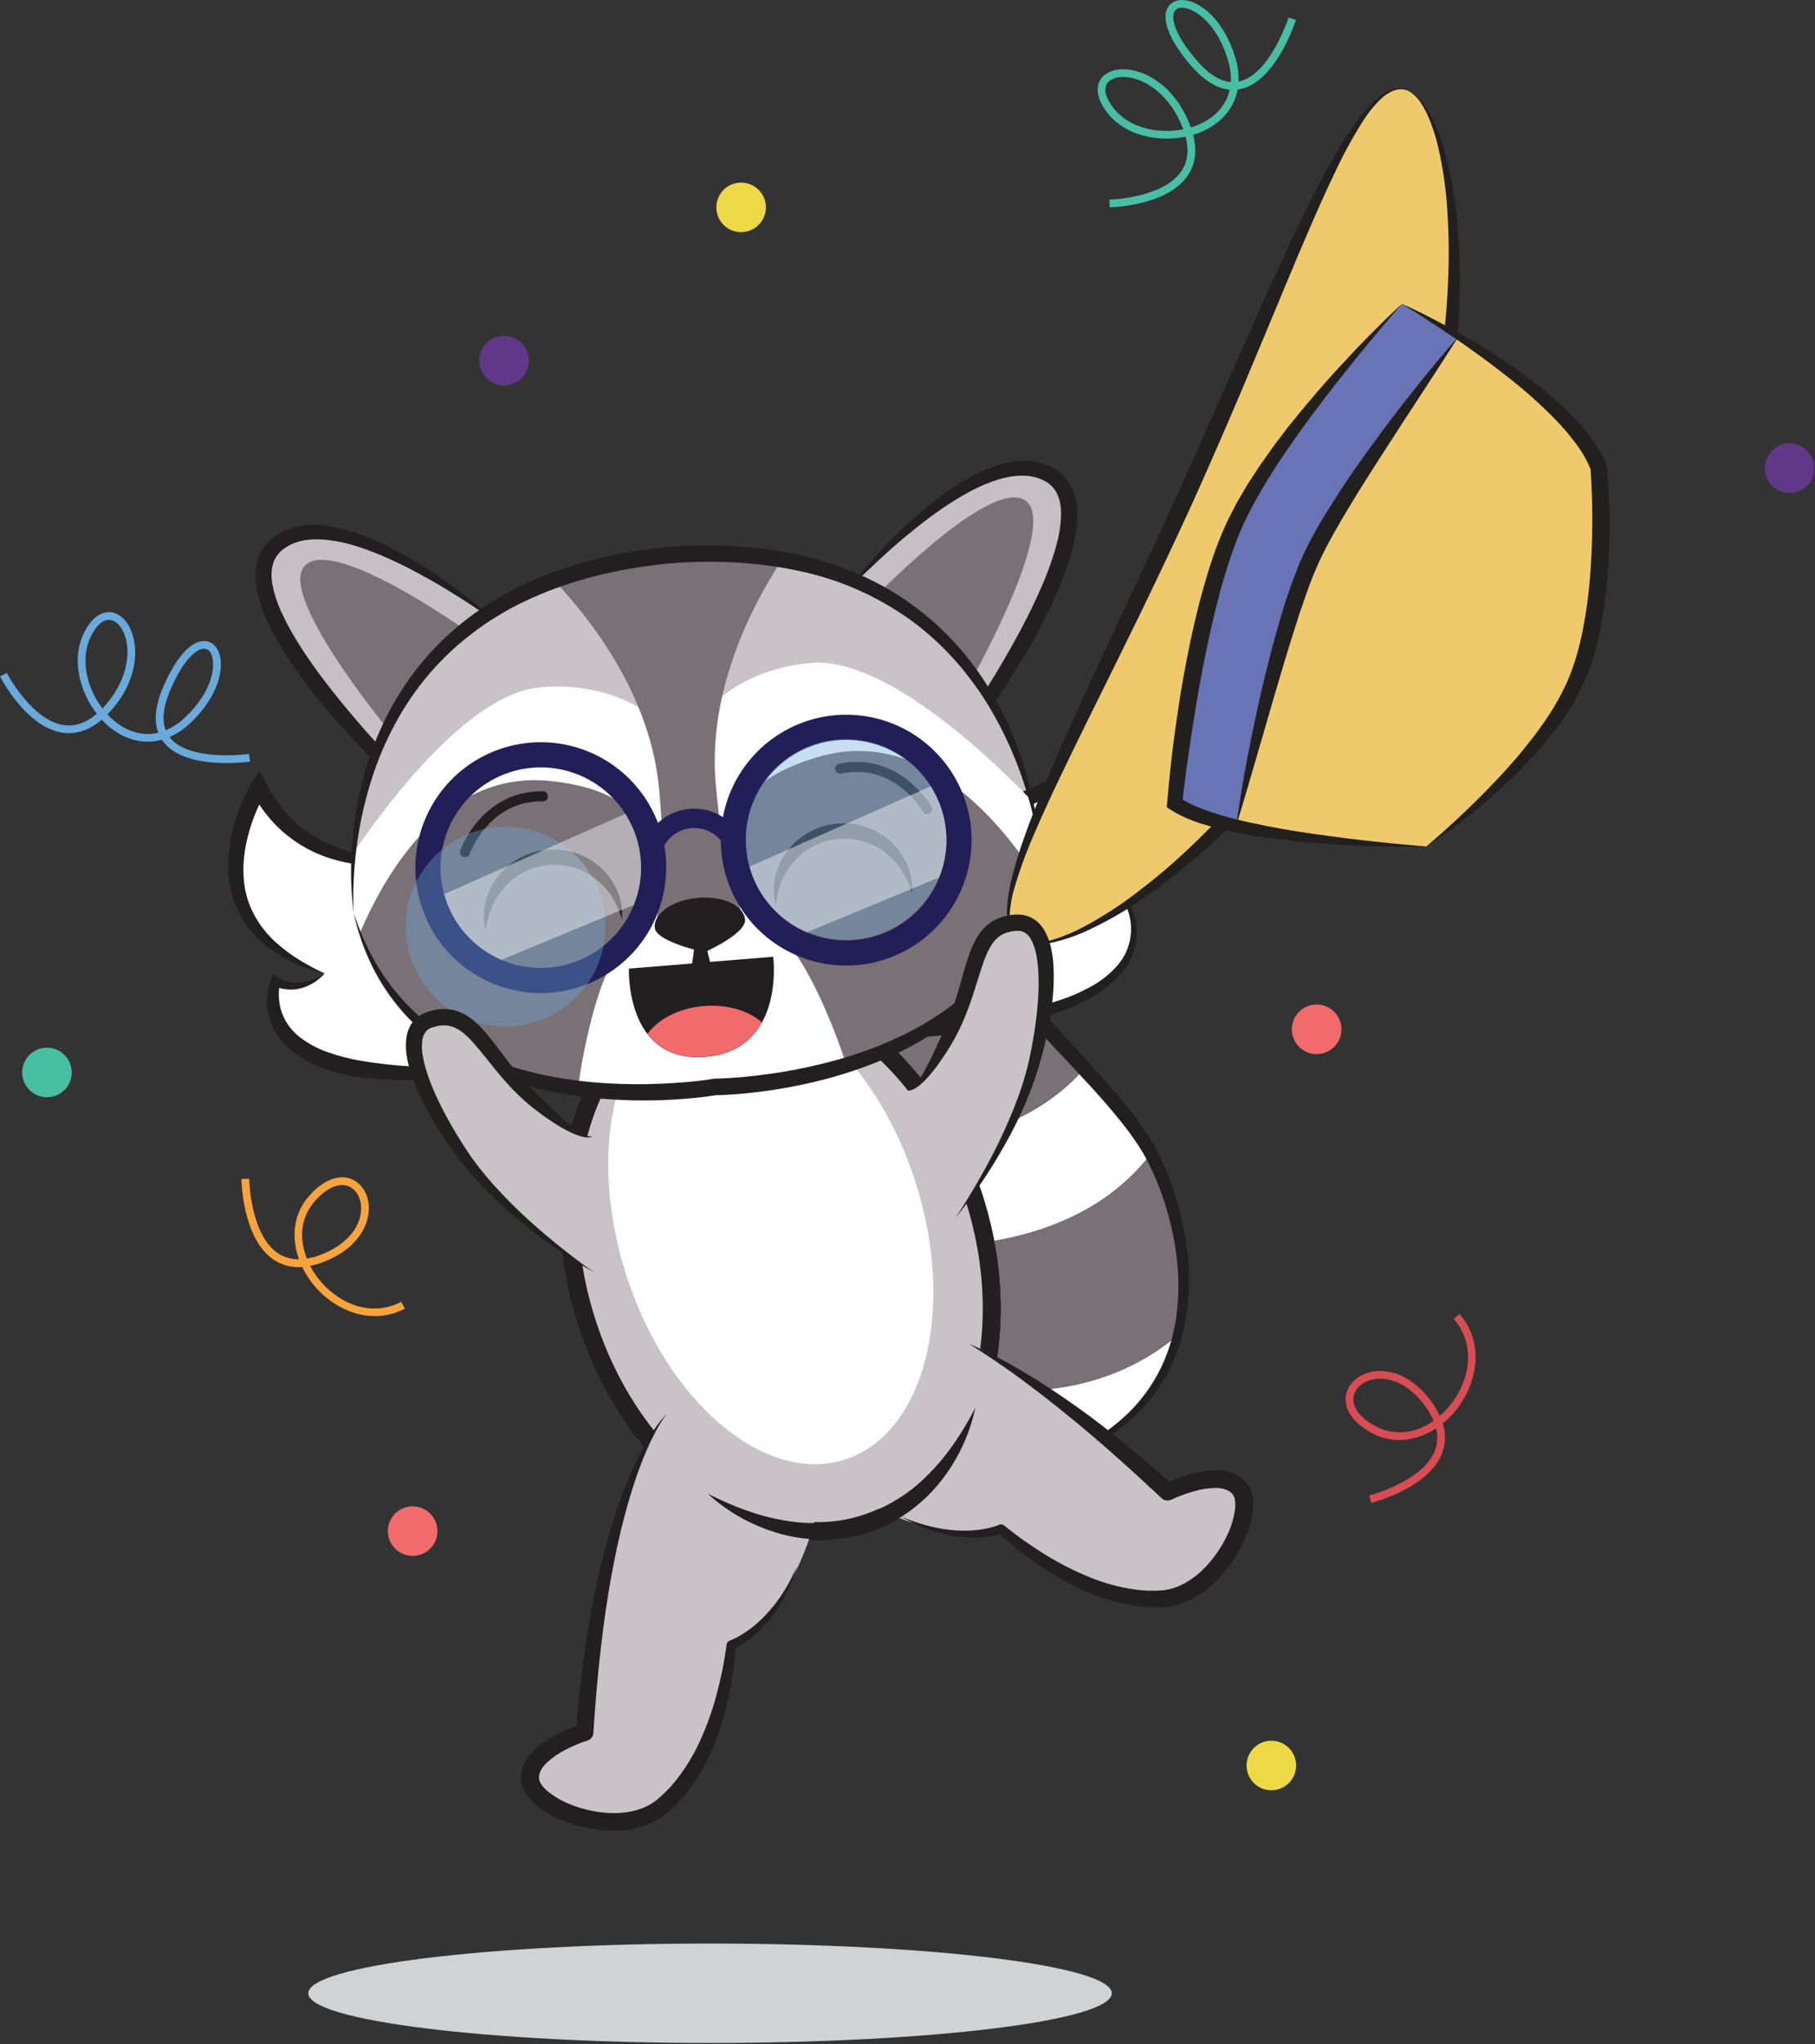 <svg width="1063" height="1197" viewBox="0 0 1063 1197" fill="none" xmlns="http://www.w3.org/2000/svg">
<rect x="0" y="0" width="1063" height="1197" fill="#333333" stroke="none"/>
<g clip-path="url(#clip0_4358_968)">
<path d="M785.63 602.74C785.63 605.61 784.779 608.415 783.185 610.801C781.59 613.187 779.324 615.047 776.673 616.146C774.022 617.244 771.104 617.531 768.289 616.971C765.474 616.411 762.889 615.029 760.86 613C758.831 610.971 757.449 608.385 756.889 605.571C756.329 602.756 756.616 599.839 757.714 597.188C758.813 594.536 760.672 592.27 763.059 590.675C765.445 589.081 768.25 588.23 771.12 588.23C773.026 588.229 774.913 588.603 776.674 589.332C778.435 590.061 780.035 591.129 781.383 592.477C782.73 593.825 783.8 595.425 784.528 597.186C785.257 598.947 785.631 600.834 785.63 602.74Z" fill="#F26B6C"/>
<path d="M448.57 121.43C448.57 124.3 447.719 127.105 446.125 129.491C444.53 131.877 442.264 133.737 439.613 134.835C436.961 135.934 434.044 136.221 431.229 135.661C428.414 135.101 425.829 133.72 423.8 131.69C421.771 129.661 420.388 127.075 419.829 124.261C419.269 121.446 419.556 118.529 420.654 115.877C421.753 113.226 423.612 110.96 425.999 109.365C428.385 107.771 431.19 106.92 434.06 106.92C437.908 106.92 441.599 108.449 444.32 111.17C447.041 113.891 448.57 117.582 448.57 121.43Z" fill="#EDD946"/>
<path d="M759.11 1033.84C759.112 1036.71 758.262 1039.52 756.669 1041.9C755.076 1044.29 752.811 1046.15 750.16 1047.25C747.508 1048.35 744.591 1048.64 741.775 1048.08C738.96 1047.52 736.373 1046.14 734.343 1044.11C732.313 1042.08 730.93 1039.5 730.369 1036.68C729.809 1033.87 730.095 1030.95 731.193 1028.3C732.291 1025.65 734.151 1023.38 736.537 1021.79C738.924 1020.19 741.73 1019.34 744.6 1019.34C746.505 1019.34 748.391 1019.71 750.152 1020.44C751.912 1021.17 753.512 1022.24 754.859 1023.58C756.207 1024.93 757.276 1026.53 758.005 1028.29C758.735 1030.05 759.11 1031.94 759.11 1033.84Z" fill="#EDD946"/>
<path d="M896.83 348.66C896.83 351.53 895.979 354.335 894.385 356.721C892.79 359.107 890.524 360.967 887.873 362.065C885.221 363.164 882.304 363.451 879.489 362.891C876.675 362.331 874.089 360.95 872.06 358.92C870.031 356.891 868.649 354.305 868.089 351.491C867.529 348.676 867.816 345.759 868.915 343.107C870.013 340.456 871.873 338.19 874.259 336.596C876.645 335.001 879.45 334.15 882.32 334.15C886.168 334.15 889.859 335.679 892.58 338.4C895.301 341.121 896.83 344.812 896.83 348.66Z" fill="#EDD946"/>
<path d="M256.19 896.6C256.19 899.47 255.339 902.275 253.745 904.662C252.15 907.048 249.884 908.907 247.233 910.005C244.582 911.104 241.664 911.391 238.849 910.831C236.034 910.271 233.449 908.89 231.42 906.86C229.391 904.831 228.009 902.245 227.449 899.431C226.889 896.616 227.176 893.699 228.274 891.047C229.373 888.396 231.233 886.13 233.619 884.536C236.005 882.941 238.81 882.09 241.68 882.09C245.528 882.09 249.219 883.619 251.94 886.34C254.661 889.061 256.19 892.752 256.19 896.6Z" fill="#F26B6C"/>
<path d="M295.24 225.69C303.254 225.69 309.75 219.194 309.75 211.18C309.75 203.166 303.254 196.67 295.24 196.67C287.226 196.67 280.73 203.166 280.73 211.18C280.73 219.194 287.226 225.69 295.24 225.69Z" fill="#61388A"/>
<path d="M1048.11 288.69C1056.12 288.69 1062.62 282.194 1062.62 274.18C1062.62 266.166 1056.12 259.67 1048.11 259.67C1040.1 259.67 1033.6 266.166 1033.6 274.18C1033.6 282.194 1040.1 288.69 1048.11 288.69Z" fill="#61388A"/>
<path d="M27.5 642.53C35.514 642.53 42.01 636.033 42.01 628.02C42.01 620.006 35.514 613.51 27.5 613.51C19.487 613.51 12.99 620.006 12.99 628.02C12.99 636.033 19.487 642.53 27.5 642.53Z" fill="#48BEA2"/>
<path d="M803.08 880.09L801.97 875.7C802.28 875.62 833.54 867.51 840.46 849.28C841.986 845.16 842.203 840.668 841.08 836.42C830.08 843.62 816.08 846.25 802.67 838.72C792.4 832.95 787.14 825.2 788.25 817.46C789.2 810.77 794.88 805.27 802.71 803.46C812.71 801.14 827.48 804.81 839.25 822.07C840.775 824.317 842.113 826.684 843.25 829.15C845.318 827.364 847.228 825.403 848.96 823.29C860.18 809.63 865.29 788.58 851.42 772.37L854.86 769.43C870.35 787.53 864.47 811.53 852.46 826.16C850.223 828.889 847.709 831.379 844.96 833.59C846.836 839.231 846.723 845.343 844.64 850.91C836.93 871.33 804.45 879.74 803.08 880.09ZM808.33 807.34C806.786 807.335 805.245 807.506 803.74 807.85C797.74 809.25 793.41 813.27 792.74 818.09C791.92 823.89 796.35 829.97 804.91 834.77C817.6 841.89 830.11 838.68 839.63 832.02C838.514 829.419 837.14 826.937 835.53 824.61C826.79 811.82 816.45 807.34 808.33 807.34Z" fill="#D84C53"/>
<path d="M219.51 770.71C204.51 770.71 190.74 761.81 182.51 750.93C180.376 748.126 178.537 745.11 177.02 741.93C171.079 742.465 165.135 740.935 160.19 737.6C142.1 725.33 141.42 691.79 141.4 690.37L145.92 690.31C145.92 690.63 146.59 722.92 162.73 733.86C166.397 736.275 170.71 737.523 175.1 737.44C170.64 725.06 171.32 710.84 181.74 699.54C189.74 690.88 198.47 687.54 205.74 690.42C212.03 692.9 216.07 699.69 216.03 707.74C215.98 717.96 208.98 731.53 189.47 738.98C186.932 739.964 184.316 740.733 181.65 741.28C182.918 743.7 184.383 746.01 186.03 748.19C196.74 762.26 216.03 772.09 235.03 762.35L237.1 766.35C231.672 769.194 225.638 770.69 219.51 770.71ZM200.4 693.94C195.69 693.94 190.29 696.94 185.07 702.61C175.21 713.31 175.45 726.23 179.73 737.03C182.519 736.545 185.253 735.781 187.89 734.75C205.26 728.11 211.49 716.44 211.53 707.75C211.53 701.59 208.65 696.46 204.12 694.67C202.937 694.195 201.675 693.947 200.4 693.94Z" fill="#F8A33E"/>
<path d="M649.86 121.43L649.76 116.899C650.08 116.899 681.3 116.059 691.96 100.169C695.62 94.719 696.43 87.969 694.39 80.059C678.27 83.37 659.14 79.499 648.71 66.249C641.14 56.629 642.58 50.249 644.1 47.33C646.5 42.719 652.17 40.209 659.21 40.599C671.06 41.27 688.05 50.23 696.95 73.309C697.13 73.76 697.29 74.209 697.45 74.649C699.931 73.903 702.338 72.929 704.64 71.74C713.12 67.3 718.4 60.65 720.19 52.55C712.53 51.84 704.75 46.9 697 37.8C685 23.71 680.19 11.659 683.78 4.729C685.52 1.359 689.06 -0.341 693.47 0.059C703.23 0.939 716.75 11.72 723.38 33.33C724.876 37.998 725.553 42.89 725.38 47.789C743.63 44.13 754.59 10.62 754.7 10.29L759 11.669C758.53 13.149 747.11 48.059 726.26 52.229C725.78 52.329 725.31 52.41 724.84 52.47C722.98 62.32 716.84 70.47 706.78 75.74C704.223 77.066 701.544 78.141 698.78 78.95C701.16 88.15 700.13 96.12 695.71 102.7C683.74 120.54 651.19 121.4 649.86 121.43ZM657.75 45.09C653.11 45.09 649.55 46.669 648.12 49.419C646.35 52.819 647.82 57.799 652.27 63.419C661.51 75.169 678.55 78.6 693.04 75.72C692.94 75.45 692.84 75.18 692.73 74.91C685.13 55.19 670.29 45.73 658.96 45.09H657.75ZM692.21 4.53C691.334 4.451 690.454 4.623 689.673 5.027C688.892 5.431 688.242 6.049 687.8 6.809C685.8 10.809 687.99 20.229 700.45 34.859C707.45 43.099 714.29 47.52 720.82 48.05C721.041 43.513 720.441 38.973 719.05 34.649C712.63 13.719 699.99 5.189 693.05 4.559C692.79 4.539 692.51 4.53 692.19 4.53H692.21Z" fill="#48BEA2"/>
<path d="M0 396.13L4 394.06C4.14 394.34 18.6 422.06 37.55 424.64C44.06 425.53 50.48 423.3 56.69 417.99C46.64 404.99 41.69 386.07 49.05 370.89C54.37 359.89 60.72 358.36 64.05 358.44C69.24 358.58 73.98 362.57 76.72 369.07C81.32 380 80.72 399.21 63.9 417.34L62.9 418.34C64.658 420.242 66.59 421.976 68.67 423.52C76.38 429.19 84.67 431.02 92.73 429.07C90 421.87 91.03 412.72 95.81 401.76C103.2 384.76 111.92 375.18 119.72 375.36C123.51 375.45 126.6 377.89 128.17 382.02C131.66 391.18 127.9 408.02 111.4 423.5C107.857 426.886 103.753 429.63 99.27 431.61C110.56 446.4 145.48 441.54 145.84 441.49L146.48 445.97C144.94 446.19 108.56 451.25 95.66 434.35C95.37 433.96 95.09 433.57 94.83 433.17C85.16 435.83 75.1 433.87 65.99 427.17C63.683 425.467 61.547 423.545 59.61 421.43C52.39 427.61 44.78 430.18 36.93 429.1C15.67 426.19 0.63 397.36 0 396.13ZM72.06 369.72C70.06 365.55 67.06 363.05 63.94 362.97C60.11 362.87 56.28 366.38 53.15 372.86C46.65 386.32 51.05 403.13 60 414.86C60.2 414.65 60.4 414.44 60.59 414.22C74.97 398.74 76.96 381.22 72.59 370.79C72.4 370.44 72.19 370.08 72.06 369.72ZM123.63 382.89C123.323 382.058 122.783 381.332 122.073 380.799C121.364 380.267 120.515 379.951 119.63 379.89C115.16 379.78 107.63 385.95 99.97 403.57C95.64 413.48 94.67 421.57 97.06 427.66C101.233 425.87 105.048 423.339 108.32 420.19C124.32 405.19 126.43 390.13 123.95 383.64C123.87 383.41 123.76 383.15 123.63 382.89Z" fill="#69A9DC"/>
<path d="M415.86 1196.34C545.807 1196.34 651.15 1183.31 651.15 1167.23C651.15 1151.15 545.807 1138.12 415.86 1138.12C285.913 1138.12 180.57 1151.15 180.57 1167.23C180.57 1183.31 285.913 1196.34 415.86 1196.34Z" fill="#D0D2D3"/>
<path d="M674.19 675.53C665.72 659.85 651.01 643.12 634.97 625.72C620.22 643.03 580.6 676.67 499.47 669.33C504.78 690.39 511.29 710.76 517.66 729.04C551.86 732.05 630.94 732.06 674.19 675.53Z" fill="white"/>
<path d="M598.83 585.68C584.1 568.1 571.58 550.15 565.73 532.17C540.36 523.7 524.92 513.55 515.54 504.59C495.49 525.86 488.03 555.32 487.92 587.54C511.88 593.75 560.33 602.6 598.83 585.68Z" fill="white"/>
<path d="M540.34 806.74C539.49 815.94 535.71 822.24 530.8 826.53C537.8 838.14 550.8 855.26 571.94 866.99C648.06 855.69 679.84 820.28 689.71 781.91C665.13 802.72 617.51 827.24 540.34 806.74Z" fill="white"/>
<path d="M565.73 532.17C563.858 526.595 562.702 520.806 562.29 514.94C558.68 458.48 520.43 499.76 520.43 499.76C518.71 501.31 517.1 502.93 515.54 504.59C524.92 513.6 540.36 523.7 565.73 532.17Z" fill="#7A7176"/>
<path d="M634.98 625.72C622.98 612.72 610.24 599.3 598.83 585.72C560.33 602.59 511.83 593.79 487.92 587.58C487.82 614 492.64 642.25 499.48 669.37C580.61 676.67 620.19 643.03 634.98 625.72Z" fill="#7A7176"/>
<path d="M689.71 781.91C700 741.91 686.48 698.69 674.54 676.17C674.43 675.95 674.31 675.74 674.2 675.53C630.94 732.06 551.86 732.05 517.67 729.04C524.01 747.21 530.19 763.31 534.89 775.96C539.64 788.76 541.07 798.83 540.34 806.74C617.51 827.24 665.13 802.72 689.71 781.91Z" fill="#7A7176"/>
<path d="M500.92 835.67L528.19 870.6C542.833 870.292 557.443 869.089 571.94 867C550.83 855.27 537.78 838.15 530.8 826.54C519.08 836.79 500.92 835.67 500.92 835.67Z" fill="#7A7176"/>
<path d="M571.94 866.99C582.815 865.124 593.557 862.555 604.1 859.3C614.593 856.071 624.75 851.838 634.43 846.66C644.04 841.513 652.899 835.073 660.76 827.52C668.504 819.971 674.905 811.158 679.69 801.46C682.065 796.633 684.032 791.615 685.57 786.46C685.98 785.17 686.33 783.88 686.66 782.57C686.99 781.26 687.27 779.95 687.54 778.64L688.36 774.69C688.66 773.37 688.75 772.02 688.96 770.69C690.409 759.99 690.541 749.152 689.35 738.42C688.225 727.654 686.041 717.026 682.83 706.69C679.737 696.36 675.585 686.377 670.44 676.9C665.21 667.66 658.53 659.06 651.54 650.71C644.55 642.36 637.04 634.31 629.54 626.26C622.04 618.21 614.4 610.17 606.94 601.94C599.48 593.71 592.15 585.27 585.35 576.33C578.37 567.378 572.236 557.797 567.03 547.71C564.436 542.528 562.269 537.144 560.55 531.61C559.704 528.796 559.009 525.939 558.47 523.05C558.21 521.59 557.98 520.13 557.81 518.65C557.72 517.91 557.65 517.17 557.58 516.43L557.5 515.31L557.41 514.31L557.06 510.38L556.51 506.53C556.28 505.27 556 504.04 555.76 502.79C555.52 501.54 555.12 500.39 554.76 499.25C554.06 497.113 553.049 495.092 551.76 493.25C550.782 491.826 549.34 490.787 547.68 490.31C545.844 489.917 543.935 490.017 542.15 490.6C539.911 491.281 537.77 492.249 535.78 493.48C533.618 494.786 531.553 496.247 529.6 497.85C528.6 498.67 527.6 499.5 526.68 500.38C525.76 501.26 524.76 502.19 523.99 502.99L523.85 503.14L523.69 503.29C518.195 508.307 513.381 514.022 509.37 520.29C505.376 526.638 502.143 533.435 499.74 540.54C494.82 554.82 492.91 570.15 492.59 585.54C492.42 601.022 493.592 616.49 496.09 631.77C498.574 647.164 501.832 662.423 505.85 677.49C509.79 692.61 514.35 707.59 519.29 722.49L521.16 728.06L523.16 733.61L527.11 744.71L534.98 766.94C536.28 770.67 537.6 774.28 538.89 778.15C540.167 781.998 541.202 785.922 541.99 789.9C542.803 793.936 543.225 798.042 543.25 802.16C543.289 806.372 542.675 810.566 541.43 814.59C540.142 818.694 537.975 822.468 535.08 825.65C532.182 828.75 528.712 831.259 524.86 833.04C521.115 834.773 517.152 835.99 513.08 836.66C511.073 837.023 509.046 837.266 507.01 837.39C504.96 837.54 502.903 837.561 500.85 837.45L502.39 834.53L515.72 852.23L529.02 869.95L528.21 869.57C542.838 869.558 557.453 868.69 571.98 866.97C557.496 869.437 542.87 870.983 528.19 871.6H527.71L527.38 871.2L513.38 854.01L499.45 836.78L497.01 833.78L501.01 833.87C502.887 833.905 504.764 833.821 506.63 833.62C508.521 833.439 510.401 833.152 512.26 832.76C515.939 832.033 519.505 830.816 522.86 829.14C526.12 827.498 529.035 825.248 531.45 822.51C533.76 819.764 535.463 816.56 536.45 813.11C538.45 806.11 537.92 798.45 536.3 791.11C535.464 787.38 534.395 783.706 533.1 780.11C531.81 776.55 530.34 772.8 528.95 769.11L520.56 747.01L516.39 735.95L514.3 730.42L512.3 724.85C507.05 709.95 502.16 694.85 497.88 679.63C493.567 664.342 490.065 648.837 487.39 633.18C484.626 617.414 483.241 601.437 483.25 585.43C483.275 577.352 483.87 569.285 485.03 561.29C486.175 553.212 488.056 545.255 490.65 537.52C493.272 529.697 496.803 522.209 501.17 515.21C505.623 508.192 510.975 501.788 517.09 496.16L516.79 496.46C517.92 495.26 518.92 494.3 520.02 493.28C521.12 492.26 522.22 491.28 523.35 490.38C525.663 488.471 528.109 486.73 530.67 485.17C533.385 483.494 536.306 482.176 539.36 481.25C542.862 480.15 546.599 480.04 550.16 480.93C551.104 481.203 552.03 481.537 552.93 481.93C553.79 482.38 554.62 482.93 555.44 483.43C556.26 483.93 556.9 484.64 557.6 485.28C558.3 485.92 558.79 486.63 559.37 487.33C561.299 490.005 562.8 492.964 563.82 496.1C564.3 497.57 564.68 499.04 565.07 500.51C565.46 501.98 565.69 503.44 565.94 504.9L566.54 509.25L566.92 513.57L567.08 515.57C567.13 516.2 567.19 516.83 567.26 517.47C567.41 518.73 567.59 520 567.82 521.26C568.278 523.802 568.879 526.316 569.62 528.79C571.164 533.813 573.114 538.703 575.45 543.41C580.355 552.977 586.136 562.07 592.72 570.57C605.87 587.87 620.93 603.93 635.86 620.24C643.32 628.41 650.78 636.64 657.86 645.24C664.94 653.84 671.76 662.9 677.23 673.01C682.462 683.053 686.635 693.613 689.68 704.52C692.834 715.348 694.908 726.463 695.87 737.7C696.833 748.973 696.406 760.321 694.6 771.49C694.35 772.88 694.21 774.29 693.86 775.67L692.86 779.81C692.53 781.18 692.24 782.57 691.86 783.92C691.48 785.27 691.07 786.64 690.61 787.98C688.854 793.373 686.646 798.608 684.01 803.63C678.716 813.644 671.726 822.664 663.35 830.29C655.031 837.826 645.692 844.155 635.61 849.09C625.602 853.948 615.151 857.832 604.4 860.69C593.728 863.493 582.885 865.598 571.94 866.99Z" fill="#231F20"/>
<path d="M479.03 901.83C455.57 901.83 431.4 893.39 408.78 876.97C377.12 853.97 352.21 818.02 338.66 775.69C325.11 733.36 324.47 689.61 336.89 652.51C349.51 614.84 374.03 588.51 405.94 578.25C437.85 567.99 473.14 575.25 505.29 598.59C536.95 621.59 561.85 657.54 575.41 699.87C588.97 742.2 589.59 785.95 577.17 823.05C564.56 860.71 540.04 887.05 508.17 897.31C498.751 900.324 488.919 901.849 479.03 901.83ZM435.03 584.19C426.254 584.17 417.53 585.52 409.17 588.19C349.38 607.33 322.23 690.01 348.65 772.49C361.53 812.72 385.08 846.82 414.95 868.49C444.34 889.82 476.31 896.49 504.95 887.33C564.74 868.18 591.89 785.51 565.48 703.03C552.59 662.79 529.04 628.7 499.17 607.03C478.36 591.95 456.28 584.19 434.99 584.19H435.03Z" fill="#231F20"/>
<path d="M506.755 892.01C569.382 871.951 597.987 786.493 570.647 701.134C543.307 615.775 470.375 562.839 407.748 582.898C345.122 602.957 316.516 688.415 343.856 773.774C371.196 859.133 444.129 912.069 506.755 892.01Z" fill="#C9C3C7"/>
<path d="M479.03 901.83C455.57 901.83 431.4 893.39 408.78 876.97C377.12 853.97 352.21 818.02 338.66 775.69C325.11 733.36 324.47 689.61 336.89 652.51C349.51 614.84 374.03 588.51 405.94 578.25C437.85 567.99 473.14 575.25 505.29 598.59C536.95 621.59 561.85 657.54 575.41 699.87C588.97 742.2 589.59 785.95 577.17 823.05C564.56 860.71 540.04 887.05 508.17 897.31C498.751 900.324 488.919 901.849 479.03 901.83ZM435.03 584.19C426.254 584.17 417.53 585.52 409.17 588.19C349.38 607.33 322.23 690.01 348.65 772.49C361.53 812.72 385.08 846.82 414.95 868.49C444.34 889.82 476.31 896.49 504.95 887.33C564.74 868.18 591.89 785.51 565.48 703.03C552.59 662.79 529.04 628.7 499.17 607.03C478.36 591.95 456.28 584.19 434.99 584.19H435.03Z" fill="#231F20"/>
<path d="M506.755 892.01C569.382 871.951 597.987 786.493 570.647 701.134C543.307 615.775 470.375 562.839 407.748 582.898C345.122 602.957 316.516 688.415 343.856 773.774C371.196 859.133 444.129 912.069 506.755 892.01Z" fill="#C9C3C7"/>
<path d="M479.03 901.83C455.57 901.83 431.4 893.39 408.78 876.97C377.12 853.97 352.21 818.02 338.66 775.69C325.11 733.36 324.47 689.61 336.89 652.51C349.51 614.84 374.03 588.51 405.94 578.25C437.85 567.99 473.14 575.25 505.29 598.59C536.95 621.59 561.85 657.54 575.41 699.87C588.97 742.2 589.59 785.95 577.17 823.05C564.56 860.71 540.04 887.05 508.17 897.31C498.751 900.324 488.919 901.849 479.03 901.83ZM435.03 584.19C426.254 584.17 417.53 585.52 409.17 588.19C349.38 607.33 322.23 690.01 348.65 772.49C361.53 812.72 385.08 846.82 414.95 868.49C444.34 889.82 476.31 896.49 504.95 887.33C564.74 868.18 591.89 785.51 565.48 703.03C552.59 662.79 529.04 628.7 499.17 607.03C478.36 591.95 456.28 584.19 434.99 584.19H435.03Z" fill="#231F20"/>
<path d="M400.68 815.97C420.14 802.35 346.25 838.27 342.47 1014.44C342.47 1014.44 309.83 1024.21 310.38 1041.58C310.93 1058.95 362.38 1078.91 387.79 1057.74C413.2 1036.57 424.79 997.12 428.26 963.37C455.54 955.52 490.13 883.89 479.19 846.08C479.19 846.08 459.87 781.52 400.68 815.97Z" fill="#C9C3C7"/>
<path d="M390.61 827.84C388.139 831.053 385.961 834.48 384.1 838.08C382.2 841.653 380.44 845.29 378.82 848.99C377.2 852.69 375.73 856.45 374.33 860.23C373.61 862.12 372.97 864.03 372.33 865.93L370.42 871.67C365.636 887.091 361.782 902.786 358.88 918.67C357.31 926.58 356.04 934.55 354.82 942.53C354.26 946.53 353.69 950.53 353.18 954.53C352.67 958.53 352.18 962.53 351.73 966.53C349.9 982.53 348.55 998.67 347.53 1014.8C347.466 1015.81 347.102 1016.77 346.483 1017.56C345.864 1018.36 345.019 1018.94 344.06 1019.25H343.949C342.949 1019.56 341.8 1019.97 340.72 1020.38C339.64 1020.79 338.53 1021.23 337.44 1021.69C335.27 1022.6 333.14 1023.6 331.09 1024.69C327.095 1026.69 323.408 1029.26 320.14 1032.31C318.744 1033.65 317.572 1035.2 316.67 1036.91C315.938 1038.32 315.593 1039.9 315.67 1041.49C315.877 1042.96 316.49 1044.35 317.44 1045.49C318.689 1047.09 320.138 1048.53 321.75 1049.76C325.337 1052.5 329.275 1054.73 333.46 1056.42C337.745 1058.19 342.192 1059.53 346.74 1060.42C355.81 1062.22 365.32 1062.35 373.74 1059.71C377.902 1058.45 381.771 1056.37 385.12 1053.6C388.713 1050.6 392.023 1047.28 395.01 1043.68C401.033 1036.25 406.074 1028.08 410.01 1019.37C414.058 1010.52 417.331 1001.34 419.79 991.92C422.34 982.435 424.271 972.795 425.57 963.06V962.9C425.634 962.416 425.834 961.96 426.145 961.583C426.456 961.206 426.867 960.925 427.33 960.77C427.74 960.63 428.33 960.37 428.87 960.14C429.41 959.91 429.96 959.64 430.5 959.36C431.59 958.82 432.67 958.24 433.73 957.61C435.866 956.353 437.923 954.967 439.89 953.46C443.861 950.388 447.515 946.927 450.8 943.13C454.141 939.307 457.137 935.194 459.75 930.84C462.398 926.452 464.737 921.884 466.75 917.17C465.296 922.14 463.446 926.985 461.22 931.66C458.957 936.369 456.28 940.866 453.22 945.1C450.108 949.368 446.559 953.3 442.63 956.83C440.646 958.622 438.556 960.292 436.37 961.83C435.27 962.59 434.14 963.33 432.96 964.02C432.38 964.36 431.78 964.69 431.17 965.02C430.56 965.35 429.97 965.63 429.17 965.96L430.94 963.66C430.215 973.744 428.805 983.767 426.72 993.66C424.566 1003.62 421.555 1013.38 417.72 1022.83C415.765 1027.6 413.503 1032.23 410.949 1036.71C408.381 1041.25 405.48 1045.6 402.27 1049.71C398.986 1053.84 395.331 1057.67 391.35 1061.14C389.218 1063 386.891 1064.62 384.41 1065.98C381.961 1067.35 379.381 1068.46 376.71 1069.31C371.493 1070.97 366.063 1071.87 360.59 1071.97C355.223 1072.09 349.858 1071.64 344.59 1070.61C339.361 1069.6 334.245 1068.07 329.32 1066.04C324.247 1064.01 319.473 1061.3 315.13 1057.99C312.782 1056.19 310.686 1054.09 308.9 1051.73C307.91 1050.41 307.078 1048.99 306.42 1047.48C305.679 1045.78 305.239 1043.96 305.12 1042.1C304.968 1038.69 305.713 1035.31 307.28 1032.28C308.692 1029.57 310.536 1027.1 312.74 1024.98C316.746 1021.21 321.297 1018.05 326.24 1015.63C328.61 1014.42 331 1013.33 333.43 1012.34C334.65 1011.85 335.87 1011.34 337.1 1010.93C338.33 1010.52 339.53 1010.07 340.94 1009.64L337.36 1014.12C338.62 997.83 340.36 981.57 342.67 965.38C344.98 949.19 348.03 933.1 351.78 917.16C353.686 909.2 355.84 901.3 358.24 893.46C360.64 885.62 363.33 877.887 366.31 870.26L368.65 864.58C369.48 862.71 370.26 860.82 371.13 858.96C372.836 855.24 374.667 851.573 376.62 847.96C378.62 844.37 380.62 840.83 382.93 837.44C385.174 833.999 387.745 830.785 390.61 827.84Z" fill="#231F20"/>
<path d="M505.28 769.25C481.78 772.7 560.17 748.11 683.86 873.62C683.86 873.62 714.3 858.32 725.86 871.32C737.42 884.32 713.71 934.14 680.65 936.22C647.59 938.3 612.14 917.53 586.45 895.37C561.22 908.37 486.9 880.04 468.9 845.03C468.86 845.03 438.6 784.83 505.28 769.25Z" fill="#C9C3C7"/>
<path d="M567.39 786.85C578.58 791.703 589.431 797.302 599.87 803.61C610.4 809.81 620.52 816.67 630.5 823.71C640.48 830.75 650.09 838.3 659.5 846.02C668.91 853.74 678.15 861.76 687.23 869.92L681.55 869.12C682.86 868.46 683.99 867.95 685.22 867.42C686.45 866.89 687.64 866.42 688.86 865.93C691.31 864.98 693.8 864.13 696.35 863.39C701.606 861.757 707.077 860.925 712.58 860.92C715.644 860.945 718.684 861.469 721.58 862.47C724.794 863.605 727.658 865.555 729.89 868.13C731.079 869.56 732.006 871.188 732.63 872.94C733.188 874.491 733.564 876.102 733.75 877.74C734.063 880.678 733.986 883.643 733.52 886.56C732.629 891.949 731.014 897.193 728.72 902.15C726.521 907.009 723.84 911.635 720.72 915.96C717.606 920.312 714.033 924.315 710.06 927.9C706.005 931.581 701.441 934.659 696.51 937.04C693.981 938.245 691.342 939.202 688.63 939.9C685.892 940.609 683.086 941.025 680.26 941.14C674.979 941.349 669.691 941.075 664.46 940.32C654.209 938.701 644.225 935.7 634.78 931.4C625.493 927.203 616.601 922.183 608.21 916.4C599.904 910.637 591.999 904.315 584.55 897.48L587.42 897.93C586.62 898.23 586.03 898.4 585.35 898.6C584.67 898.8 584.04 898.95 583.35 899.1C582.04 899.4 580.73 899.63 579.42 899.81C576.808 900.177 574.177 900.38 571.54 900.42C566.332 900.497 561.13 900.028 556.02 899.02C550.973 897.993 546.025 896.531 541.23 894.65C536.485 892.78 531.894 890.54 527.5 887.95C532.139 889.964 536.91 891.658 541.78 893.02C546.593 894.404 551.519 895.365 556.5 895.89C561.415 896.443 566.374 896.497 571.3 896.05C573.731 895.827 576.146 895.45 578.53 894.92C579.72 894.66 580.88 894.35 582.02 894.01C582.6 893.84 583.16 893.66 583.71 893.47C584.26 893.28 584.85 893.05 585.23 892.87C585.675 892.665 586.169 892.59 586.655 892.651C587.141 892.713 587.6 892.911 587.98 893.22L588.1 893.32C595.72 899.506 603.737 905.185 612.1 910.32C620.382 915.454 629.079 919.886 638.1 923.57C646.944 927.216 656.226 929.693 665.71 930.94C670.354 931.507 675.04 931.651 679.71 931.37C684.046 931.087 688.282 929.942 692.17 928C700.12 924.13 706.95 917.51 712.3 910C714.993 906.237 717.307 902.218 719.21 898C721.091 893.901 722.416 889.57 723.15 885.12C723.477 883.117 723.544 881.08 723.35 879.06C723.264 877.578 722.761 876.15 721.9 874.94C720.849 873.738 719.501 872.835 717.99 872.32C716.167 871.68 714.252 871.342 712.32 871.32C707.847 871.353 703.402 872.026 699.12 873.32C696.88 873.94 694.65 874.68 692.45 875.5C691.34 875.91 690.25 876.35 689.16 876.8C688.07 877.25 686.96 877.8 686.04 878.2H685.94C685.032 878.637 684.014 878.789 683.019 878.638C682.023 878.486 681.096 878.037 680.36 877.35C671.54 869.11 662.66 860.93 653.63 852.91C644.6 844.89 635.42 837.05 626.07 829.42C616.72 821.79 607.19 814.36 597.46 807.19C595.03 805.39 592.56 803.65 590.08 801.91C587.6 800.17 585.08 798.47 582.62 796.74C577.65 793.35 572.57 790.04 567.39 786.85Z" fill="#231F20"/>
<path d="M414.39 874.6C428.93 882.02 443.93 887.82 459.39 890.34C474.588 893.136 490.24 892.134 504.957 887.423C519.674 882.713 533 874.441 543.75 863.34C554.84 852.34 563.69 838.9 571.22 824.41C567.742 840.723 560.408 855.964 549.83 868.86C544.424 875.428 538.134 881.217 531.14 886.06C529.39 887.3 527.53 888.36 525.73 889.51C523.93 890.66 521.96 891.51 520.07 892.57C518.18 893.63 516.16 894.32 514.2 895.19L508.2 897.39L502 899.11C499.9 899.53 497.8 900.01 495.69 900.39C493.58 900.77 491.44 900.97 489.32 901.18C487.2 901.39 485.05 901.5 482.91 901.51C474.406 901.626 465.926 900.569 457.71 898.37C441.582 894.012 426.73 885.862 414.39 874.6Z" fill="#231F20"/>
<path d="M494.806 854.689C541.596 839.703 560.109 766.931 536.157 692.149C512.205 617.368 454.857 568.895 408.068 583.881C361.278 598.868 342.764 671.639 366.716 746.42C390.668 821.202 448.016 869.676 494.806 854.689Z" fill="white"/>
<path d="M564.19 391.6C537.59 395.8 510.91 398.97 484.19 401.91C457.47 404.85 430.75 407.29 403.98 409.46C377.21 411.63 350.43 413.46 323.61 414.91C296.79 416.36 269.94 417.45 243.01 417.58C269.61 413.37 296.29 410.19 323.01 407.25C349.73 404.31 376.45 401.88 403.22 399.72C429.99 397.56 456.77 395.72 483.59 394.28C510.41 392.84 537.29 391.74 564.19 391.6Z" fill="#231F20"/>
<path d="M293.19 366.1C293.19 366.1 199.84 288.17 162.34 318.62C124.84 349.07 230.64 451.48 230.64 451.48L293.19 366.1Z" fill="#C6BFC3"/>
<path d="M280.99 374.81C280.99 374.81 196.94 313.31 178.78 331.04C160.62 348.77 234.31 435.79 234.31 435.79L280.99 374.81Z" fill="#7A7176"/>
<path d="M494.24 347.99C494.24 347.99 572.19 254.6 614.5 277.9C656.81 301.2 571.03 420.82 571.03 420.82L494.24 347.99Z" fill="#C6BFC3"/>
<path d="M293.19 366.1C282.77 358.59 272.04 351.58 261.13 344.93C255.67 341.62 250.13 338.49 244.52 335.46C238.91 332.43 233.24 329.601 227.46 327.031C221.732 324.444 215.87 322.164 209.9 320.2C204.05 318.266 198.019 316.926 191.9 316.2C185.9 315.53 179.9 315.65 174.53 317.27C171.892 318.05 169.388 319.223 167.1 320.75C164.923 322.152 163.071 324.003 161.67 326.18C159.06 330.37 158.51 335.871 159.41 341.551C160.494 347.427 162.325 353.14 164.86 358.551C167.457 364.188 170.396 369.661 173.66 374.94C176.91 380.29 180.44 385.52 184.12 390.65C191.46 400.93 199.43 410.83 207.67 420.51C215.91 430.19 224.53 439.65 233.31 448.74L227.5 449.23C232.75 442.41 237.99 435.57 243.32 428.75L259.53 408.21L293.19 366.1ZM293.19 366.1L278.93 387.531L264.28 409.41L249.19 431.6C244.11 439.01 238.92 446.4 233.74 453.81L231.23 457.4L227.93 454.301C223.16 449.831 218.6 445.3 214.1 440.65C209.6 436 205.18 431.29 200.87 426.46C192.24 416.83 183.98 406.821 176.28 396.321C168.58 385.821 161.48 374.75 156 362.52C153.114 356.295 151.096 349.704 150 342.93C149.456 339.309 149.433 335.628 149.93 332C150.457 328.142 151.822 324.445 153.93 321.17C156.07 317.975 158.865 315.273 162.13 313.24C165.209 311.251 168.584 309.762 172.13 308.83C178.943 307.179 186.023 306.945 192.93 308.14C199.523 309.227 205.989 310.975 212.23 313.36C218.37 315.645 224.359 318.317 230.16 321.36C241.64 327.386 252.668 334.234 263.16 341.85C268.41 345.59 273.53 349.52 278.53 353.56C283.53 357.6 288.44 361.73 293.19 366.1Z" fill="#231F20"/>
<path d="M494.24 347.99C498.09 342.85 502.16 337.86 506.38 332.99C510.6 328.12 514.91 323.34 519.38 318.72C528.335 309.354 537.954 300.645 548.16 292.66C553.329 288.638 558.743 284.941 564.37 281.59C570.088 278.133 576.138 275.259 582.43 273.01C589.016 270.61 596.024 269.589 603.02 270.01C606.685 270.287 610.284 271.145 613.68 272.55C617.258 273.966 620.492 276.127 623.17 278.89C625.836 281.73 627.847 285.12 629.06 288.82C630.199 292.302 630.832 295.929 630.94 299.59C631.074 306.453 630.259 313.3 628.52 319.94C625.32 332.94 620.22 345.07 614.61 356.81C609 368.55 602.61 379.81 595.79 390.87C592.42 396.39 588.91 401.82 585.32 407.19C581.73 412.56 578.04 417.84 574.15 423.1L571.45 426.73L568.34 423.65C561.93 417.28 555.5 410.94 549.17 404.56L530.39 385.46L512.06 366.55L494.24 347.99ZM494.24 347.99L534.85 383.38L554.47 400.7C560.94 406.45 567.31 412.25 573.69 418.02L567.89 418.57C574.89 408.06 581.68 397.19 588.08 386.22C594.48 375.25 600.53 364.05 605.91 352.63C608.62 346.92 611.15 341.15 613.4 335.31C615.665 329.531 617.579 323.62 619.13 317.61C620.657 311.83 621.433 305.878 621.44 299.9C621.32 294.15 619.8 288.83 616.44 285.17C614.671 283.279 612.516 281.792 610.12 280.81C607.6 279.708 604.925 279 602.19 278.71C596.62 278.07 590.69 279.03 584.91 280.71C579.019 282.536 573.324 284.945 567.91 287.9C562.39 290.906 557.029 294.198 551.85 297.76C546.63 301.32 541.54 305.12 536.58 309.1C531.62 313.08 526.71 317.16 521.93 321.4C512.45 329.92 503.19 338.74 494.24 347.99Z" fill="#231F20"/>
<path d="M507.76 354.39C507.76 354.39 579.47 278.86 600.5 293.06C621.53 307.26 564.58 406.06 564.58 406.06L507.76 354.39Z" fill="#7A7176"/>
<path d="M390.82 325.14C184.17 346.14 207.16 534.74 207.16 534.74C243.38 667.69 418.86 636.49 418.86 636.49C418.86 636.49 597.09 635.83 608.97 498.55C608.97 498.6 597.89 308.86 390.82 325.14Z" fill="#C9C3C7"/>
<path d="M555.81 474.77C555.81 474.77 629.81 480.51 649.74 416.24C649.74 416.24 711.59 484.45 631.23 530.32C631.23 530.32 646.59 540.52 660.51 529.73C660.51 529.73 696.66 592.98 542.15 602.73L555.81 474.77Z" fill="white"/>
<path d="M631.19 530.32C633.467 531.557 635.889 532.508 638.4 533.15C640.876 533.797 643.431 534.09 645.99 534.02C646.62 533.97 647.25 534.02 647.88 533.89L649.74 533.61C650.36 533.49 650.96 533.3 651.57 533.15C651.87 533.07 652.17 533.01 652.47 532.9L653.34 532.55C655.659 531.643 657.822 530.377 659.75 528.8L660.84 527.98L661.49 529.15C664.916 535.395 666.367 542.533 665.65 549.62C665.274 553.181 664.371 556.665 662.97 559.96C662.63 560.79 662.18 561.56 661.79 562.37L661.19 563.57C660.97 563.96 660.72 564.33 660.48 564.71L659.04 566.97C658.53 567.69 657.96 568.37 657.42 569.08C652.918 574.526 647.504 579.148 641.42 582.74C635.492 586.351 629.234 589.387 622.73 591.81C609.842 596.551 596.532 600.054 582.98 602.27C569.52 604.66 555.98 606.04 542.38 607.12L537.22 607.53L537.74 602.27L540.86 570.27L544.17 538.27L547.49 506.27L551 474.27L551.51 469.68L556.13 470.01C557.13 470.08 558.39 470.11 559.54 470.13C560.69 470.15 561.91 470.13 563.1 470.13C565.49 470.08 567.88 469.92 570.27 469.73C575.039 469.318 579.778 468.614 584.46 467.62C593.795 465.761 602.799 462.511 611.17 457.98C619.465 453.475 626.797 447.387 632.75 440.06C633.53 439.18 634.2 438.21 634.89 437.27C635.58 436.33 636.33 435.4 636.94 434.38L638.82 431.38L639.3 430.63L639.71 429.84L640.55 428.28C642.781 424.072 644.661 419.687 646.17 415.17L648.34 409.07L652.42 413.78C653.49 415.02 654.34 416.13 655.25 417.33C656.16 418.53 656.99 419.7 657.84 420.9C659.5 423.32 661.067 425.797 662.54 428.33C665.503 433.401 668.01 438.725 670.03 444.24C672.076 449.774 673.511 455.514 674.31 461.36C675.124 467.235 675.086 473.196 674.2 479.06C673.23 484.886 671.38 490.531 668.71 495.8L667.71 497.75L667.21 498.75C667.02 499.07 666.81 499.37 666.62 499.68L664.25 503.36C663.41 504.55 662.46 505.66 661.58 506.8C661.13 507.37 660.68 507.95 660.22 508.51L658.73 510.09C650.815 518.414 641.496 525.279 631.2 530.37C640.81 524.31 649.74 517.11 656.78 508.37C663.899 499.864 668.383 489.466 669.68 478.45C670.77 467.57 668.56 456.57 664.32 446.45C662.188 441.38 659.643 436.493 656.71 431.84C655.24 429.51 653.71 427.22 652.07 425.01C651.25 423.91 650.42 422.82 649.56 421.75C648.7 420.68 647.8 419.6 646.98 418.75L653.23 417.37C651.743 422.356 649.843 427.209 647.55 431.88C645.254 436.598 642.479 441.069 639.27 445.22C632.777 453.531 624.718 460.489 615.55 465.7C606.482 470.874 596.67 474.618 586.46 476.8C581.403 477.902 576.283 478.697 571.13 479.18C568.55 479.4 565.97 479.59 563.38 479.66C562.08 479.66 560.78 479.66 559.47 479.66C558.16 479.66 556.91 479.66 555.41 479.54L560.54 475.27L557.23 507.27L553.71 539.27L550.19 571.27L546.49 603.27L541.85 598.42C555.21 597.64 568.54 596.42 581.75 594.59C594.919 592.84 607.898 589.873 620.52 585.73C626.772 583.712 632.816 581.1 638.57 577.93C644.277 574.887 649.422 570.889 653.78 566.11C654.3 565.51 654.86 564.92 655.35 564.3L656.74 562.36C656.97 562.04 657.22 561.72 657.43 561.36L658.02 560.36C658.4 559.66 658.84 558.99 659.18 558.28C661.271 553.937 662.38 549.186 662.426 544.365C662.473 539.545 661.456 534.773 659.45 530.39L661.2 530.74C658.988 532.32 656.541 533.541 653.95 534.36L652.95 534.67C652.63 534.76 652.29 534.81 651.95 534.88C651.28 535 650.63 535.15 649.95 535.24L647.95 535.39C647.284 535.425 646.616 535.425 645.95 535.39C643.3 535.264 640.684 534.755 638.18 533.88C635.702 533.011 633.35 531.814 631.19 530.32Z" fill="#231F20"/>
<path d="M254.41 501.91C254.41 501.91 182.62 520.79 151.54 461.11C151.54 461.11 102.87 539.27 190.13 570.04C190.13 570.04 176.84 582.83 161.22 574.7C161.22 574.7 136.95 643.39 290.72 625.38" fill="white"/>
<path d="M254.41 501.91C249.644 503.519 244.75 504.72 239.78 505.5C234.779 506.32 229.727 506.794 224.66 506.92C219.552 507.05 214.441 506.797 209.37 506.16C204.232 505.546 199.16 504.461 194.22 502.92C184.136 499.872 174.784 494.791 166.74 487.99C165.74 487.18 164.74 486.25 163.8 485.34C162.86 484.43 161.8 483.56 160.96 482.57C159.134 480.664 157.411 478.662 155.8 476.57C155.01 475.52 154.13 474.52 153.42 473.42L151.21 470.14C150.44 469.07 149.83 467.91 149.21 466.77L147.27 463.35L155.7 463.67C155.43 464.13 155.07 464.75 154.76 465.32L153.82 467.09C153.19 468.28 152.61 469.5 152.03 470.73C150.87 473.18 149.8 475.73 148.82 478.22C146.876 483.27 145.337 488.466 144.22 493.76C142.02 504.28 141.8 515.17 144.65 525.36C146.138 530.461 148.372 535.314 151.28 539.76L152.38 541.44L152.93 542.29C153.13 542.56 153.35 542.82 153.56 543.08L156.08 546.26C156.97 547.26 157.95 548.26 158.88 549.26L160.3 550.73L161.85 552.09C169.99 559.51 179.85 565.23 190.17 570.09C178.875 567.443 168.189 562.66 158.69 556C148.777 549.037 141.233 539.206 137.07 527.83C135.08 522.072 133.935 516.056 133.67 509.97C133.41 503.941 133.84 497.902 134.95 491.97C136.027 486.108 137.631 480.355 139.74 474.78C140.79 472.01 141.93 469.27 143.18 466.58C143.83 465.24 144.49 463.9 145.18 462.58L146.25 460.58C146.63 459.9 146.98 459.29 147.45 458.53L151.89 451.31L155.89 458.86C160.177 467.228 165.881 474.79 172.75 481.21C179.74 487.578 187.86 492.58 196.69 495.96C201.161 497.716 205.762 499.123 210.45 500.17C215.202 501.211 220.015 501.956 224.86 502.4C234.698 503.327 244.609 503.163 254.41 501.91Z" fill="#231F20"/>
<path d="M190.13 570.05C189.277 571.058 188.337 571.988 187.32 572.83C186.313 573.711 185.24 574.513 184.11 575.23C181.812 576.721 179.305 577.861 176.67 578.61C176.012 578.806 175.344 578.97 174.67 579.1L172.57 579.41C171.86 579.47 171.15 579.47 170.44 579.5C170.08 579.5 169.72 579.5 169.36 579.5L168.29 579.4C165.405 579.145 162.581 578.419 159.93 577.25L163.98 575.65C163.98 575.89 163.84 576.3 163.78 576.65C163.72 577 163.65 577.39 163.6 577.76C163.49 578.52 163.41 579.28 163.36 580.05L163.3 581.2V582.35C163.3 583.12 163.3 583.88 163.37 584.64C163.563 587.648 164.19 590.611 165.23 593.44C166.277 596.201 167.704 598.803 169.47 601.17C169.91 601.77 170.47 602.31 170.9 602.88L171.62 603.72C171.86 604 172.15 604.25 172.41 604.51L174.02 606.07C174.58 606.57 175.19 607.02 175.78 607.5C180.727 611.263 186.247 614.204 192.13 616.21C198.213 618.366 204.469 619.999 210.83 621.09C223.884 623.301 237.083 624.551 250.32 624.83C263.69 625.26 277.15 625.16 290.77 625.36C277.527 628.564 264.046 630.695 250.46 631.73C236.715 632.902 222.881 632.49 209.23 630.5C207.51 630.21 205.78 630 204.07 629.63L198.93 628.46C197.21 628.12 195.52 627.52 193.82 627.05L191.27 626.28C190.43 625.99 189.6 625.65 188.76 625.34C181.867 622.914 175.469 619.266 169.87 614.57C169.17 613.94 168.46 613.35 167.79 612.69L165.86 610.63C165.54 610.28 165.21 609.95 164.91 609.63L164.05 608.5C163.49 607.73 162.88 607 162.38 606.2C160.284 603.018 158.695 599.53 157.67 595.86C156.659 592.244 156.23 588.491 156.4 584.74C156.469 582.89 156.679 581.048 157.03 579.23C157.2 578.33 157.41 577.43 157.65 576.53C157.77 576.08 157.89 575.64 158.05 575.19C158.21 574.74 158.33 574.32 158.54 573.76L159.77 570.58L162.6 572.16C164.587 573.364 166.745 574.261 169 574.82L169.85 575.05C170.14 575.11 170.43 575.13 170.72 575.17C171.31 575.24 171.89 575.34 172.49 575.39H174.28C174.88 575.39 175.48 575.31 176.09 575.28C178.57 575.05 181.007 574.478 183.33 573.58C185.723 572.665 188.005 571.481 190.13 570.05Z" fill="#231F20"/>
<path d="M603.19 467.67C573.7 437.42 515.69 384.4 474.53 388.23C417.19 393.6 399.19 436.3 399.19 436.3C399.19 436.3 373.83 397.48 316.45 402.47C276.79 405.92 231.16 464.07 206.76 499.65C205.02 520.65 206.76 534.78 206.76 534.78C242.98 667.72 418.46 636.52 418.46 636.52C418.46 636.52 596.69 635.87 608.57 498.59C608.57 498.6 607.83 486.03 603.19 467.67Z" fill="white"/>
<path d="M606.57 513.21C583.84 478.14 538.71 425.84 479.4 443.21C392.4 468.66 442.4 528.64 464.4 556.5C474.25 568.96 487.21 597.27 495.69 623.63C542.19 609.13 594.45 578.38 606.57 513.21Z" fill="#7A7176"/>
<path d="M322.26 457.341C261.94 450.991 227.05 508.21 210.56 546.79C233.39 609.62 290.06 631.11 338.47 637.41C342.12 610.06 349.78 580.09 357.21 566.14C373.91 534.79 412.42 466.831 322.26 457.341Z" fill="#7A7176"/>
<path d="M432.7 529.6C428.1 519.45 422.82 499.29 419.22 459.35C414.41 405.87 439.05 356.76 458.04 327.65C438.31 324.24 416.04 323.15 390.82 325.13C365.37 327.71 343.43 332.85 324.47 339.85C348.35 365.13 381.24 408.97 386.05 462.34C389.65 502.28 388.05 523.06 385.34 533.86C383.42 541.51 388.07 549.01 396.76 552.13L400.87 553.61C404.143 554.811 407.641 555.273 411.113 554.96C414.585 554.647 417.945 553.568 420.95 551.8L424.73 549.61C432.72 545 435.95 536.79 432.7 529.6Z" fill="#7A7176"/>
<path d="M608.97 498.6C608.158 492.125 606.994 485.698 605.48 479.35C604.02 473.01 602.293 466.74 600.3 460.54C596.38 448.183 591.391 436.191 585.39 424.7C573.49 401.79 557.08 381.3 536.82 365.7C516.428 350.216 492.833 339.488 467.76 334.3C442.76 328.85 416.76 327.93 391.26 330.01C365.76 332.54 340.33 338.07 316.76 347.92L312.36 349.79C310.89 350.42 309.46 351.14 308.01 351.79C305.1 353.1 302.31 354.64 299.46 356.08C293.859 359.137 288.415 362.475 283.15 366.08C277.924 369.719 272.89 373.628 268.07 377.79C263.269 381.986 258.711 386.454 254.42 391.17C245.84 400.676 238.393 411.146 232.23 422.37C225.997 433.648 220.95 445.541 217.17 457.86C213.315 470.238 210.548 482.93 208.9 495.79C208.04 502.23 207.46 508.707 207.16 515.22C206.805 521.735 206.805 528.265 207.16 534.78C205.497 521.758 205.162 508.6 206.16 495.51C207.09 482.344 209.219 469.29 212.52 456.51C215.872 443.664 220.564 431.206 226.52 419.34C229.526 413.392 232.886 407.628 236.58 402.08C240.264 396.499 244.295 391.155 248.65 386.08C253.007 380.999 257.652 376.171 262.56 371.62C267.536 367.135 272.754 362.925 278.19 359.01C283.651 355.139 289.305 351.548 295.13 348.25C298.13 346.69 300.99 345.03 304.01 343.6C305.52 342.88 307.01 342.1 308.52 341.41L313.1 339.41C314.61 338.71 316.17 338.1 317.71 337.47C319.25 336.84 320.81 336.22 322.37 335.63L327.08 333.95L329.44 333.11L331.82 332.35L336.58 330.83C338.17 330.34 339.78 329.92 341.38 329.46C342.98 329 344.58 328.52 346.2 328.13L351.04 326.94C363.978 323.853 377.107 321.631 390.34 320.29C403.598 319.256 416.91 319.095 430.19 319.81L435.19 320.12C436.85 320.22 438.51 320.42 440.19 320.57C441.87 320.72 443.5 320.86 445.19 321.06L450.14 321.7L452.62 322.03L455.09 322.43L460.03 323.25C461.67 323.54 463.3 323.9 464.93 324.25C466.56 324.6 468.21 324.91 469.82 325.33L474.69 326.53C476.31 326.93 477.91 327.43 479.52 327.87C482.75 328.73 485.91 329.87 489.09 330.87C495.409 333.077 501.614 335.6 507.68 338.43C513.729 341.304 519.611 344.516 525.3 348.05C530.946 351.642 536.378 355.558 541.57 359.78C546.761 363.989 551.684 368.518 556.31 373.34C560.945 378.138 565.286 383.21 569.31 388.53C577.292 399.137 584.136 410.553 589.73 422.59C595.261 434.565 599.686 447.02 602.95 459.8C606.275 472.494 608.292 485.495 608.97 498.6Z" fill="#231F20"/>
<path d="M207.19 534.74C208.96 539.84 210.71 544.92 212.96 549.8C213.96 552.27 215.21 554.65 216.36 557.07C216.97 558.26 217.62 559.43 218.24 560.6L219.19 562.37L220.19 564.09C225.513 573.286 231.992 581.762 239.47 589.31C246.886 596.816 255.211 603.366 264.25 608.81C268.76 611.52 273.39 614.03 278.14 616.29C282.89 618.55 287.78 620.52 292.74 622.29C297.7 624.06 302.74 625.61 307.85 626.94C312.96 628.27 318.09 629.48 323.28 630.47C333.685 632.414 344.203 633.7 354.77 634.32C365.351 634.969 375.958 635.072 386.55 634.63C391.84 634.42 397.14 634.08 402.41 633.63C405.04 633.4 407.67 633.11 410.29 632.8C412.91 632.49 415.57 632.11 418.01 631.7L418.42 631.63H418.85C421.33 631.63 424.04 631.48 426.65 631.33C429.26 631.18 431.92 630.98 434.55 630.75C439.83 630.27 445.09 629.67 450.34 628.92C460.84 627.463 471.258 625.461 481.55 622.92C491.835 620.43 501.952 617.29 511.84 613.52C516.77 611.62 521.62 609.52 526.39 607.29C531.16 605.06 535.87 602.65 540.39 600.01C544.91 597.37 549.39 594.53 553.68 591.49C557.97 588.45 562.05 585.11 566.01 581.65C569.967 578.175 573.698 574.451 577.18 570.5C580.694 566.564 583.941 562.399 586.9 558.03C592.918 549.275 597.781 539.78 601.37 529.78L602.07 527.91L602.68 526C603.09 524.73 603.52 523.47 603.91 522.19C604.6 519.61 605.39 517.04 605.91 514.42C607.25 509.22 608.07 503.91 608.91 498.58C608.52 509.407 606.841 520.15 603.91 530.58C600.926 541.112 596.554 551.201 590.91 560.58C588.067 565.289 584.903 569.796 581.44 574.07C578.003 578.375 574.296 582.457 570.34 586.29C566.39 590.129 562.223 593.738 557.86 597.1C553.48 600.433 548.953 603.564 544.28 606.49C534.95 612.306 525.133 617.301 514.94 621.42C504.784 625.55 494.377 629.03 483.78 631.84C473.199 634.624 462.473 636.824 451.65 638.43C446.24 639.23 440.81 639.86 435.36 640.38C432.633 640.633 429.9 640.844 427.16 641.01C424.4 641.18 421.72 641.32 418.82 641.35L419.66 641.28C416.79 641.75 414.14 642.1 411.39 642.43C408.64 642.76 405.93 643.03 403.21 643.27C397.75 643.74 392.29 644.09 386.83 644.27C375.895 644.63 364.948 644.38 354.04 643.52C343.115 642.65 332.256 641.087 321.53 638.84C310.763 636.607 300.21 633.445 289.99 629.39C279.717 625.391 269.91 620.288 260.74 614.17C256.163 611.117 251.784 607.777 247.63 604.17C243.457 600.589 239.541 596.72 235.91 592.59C228.671 584.374 222.563 575.226 217.75 565.39C213.023 555.63 209.478 545.341 207.19 534.74Z" fill="#231F20"/>
<path d="M364.26 538.33C362.898 533.369 360.747 528.658 357.89 524.38C355.158 520.329 351.736 516.789 347.78 513.92C340.113 508.319 330.671 505.7 321.215 506.55C311.759 507.4 302.935 511.662 296.39 518.54C293.008 522.072 290.273 526.171 288.31 530.65C286.261 535.367 284.991 540.386 284.55 545.51C283.132 540.227 282.981 534.683 284.11 529.33C285.265 523.79 287.609 518.566 290.98 514.02C294.425 509.382 298.815 505.527 303.86 502.71C305.15 502.05 306.44 501.37 307.77 500.79C309.1 500.21 310.48 499.79 311.86 499.28C313.24 498.77 314.68 498.54 316.09 498.22L320.41 497.59L324.77 497.44C326.22 497.5 327.68 497.62 329.13 497.72C330.58 497.82 332 498.22 333.42 498.47C334.84 498.72 336.23 499.24 337.61 499.66C343.082 501.525 348.094 504.535 352.31 508.49C356.441 512.361 359.683 517.083 361.81 522.33C363.877 527.395 364.717 532.878 364.26 538.33Z" fill="#231F20"/>
<path d="M534.08 523.04C532.723 518.078 530.576 513.368 527.72 509.09C524.984 505.042 521.563 501.502 517.61 498.63C509.946 493.024 500.503 490.4 491.046 491.249C481.589 492.097 472.763 496.36 466.22 503.24C462.839 506.773 460.104 510.872 458.14 515.35C456.092 520.071 454.822 525.093 454.38 530.22C452.957 524.937 452.806 519.392 453.94 514.04C455.094 508.501 457.434 503.278 460.8 498.73C464.243 494.083 468.638 490.225 473.69 487.41C474.98 486.75 476.27 486.08 477.59 485.49C478.91 484.9 480.31 484.44 481.69 483.99C483.07 483.54 484.5 483.25 485.92 482.93L490.24 482.29L494.6 482.14C496.05 482.2 497.5 482.32 498.95 482.42C500.4 482.52 501.82 482.92 503.25 483.18C504.68 483.44 506.05 483.94 507.44 484.36C512.908 486.232 517.919 489.242 522.14 493.19C526.27 497.06 529.508 501.783 531.63 507.03C533.702 512.098 534.542 517.585 534.08 523.04Z" fill="#231F20"/>
<path d="M436.36 538.46C437.11 546.79 412.64 557.59 412.64 557.59C412.64 557.59 384.21 551.59 383.46 543.23C382.71 534.87 393.94 527.08 408.55 525.77C423.16 524.46 435.61 530.13 436.36 538.46Z" fill="#231F20"/>
<path d="M452.85 560.27L415.85 563.27C414.364 557.833 413.294 552.29 412.65 546.69C412.655 546.653 412.655 546.617 412.65 546.58C412.65 546.48 412.65 546.38 412.58 546.28C412.563 546.195 412.539 546.112 412.51 546.03C412.472 545.931 412.429 545.834 412.38 545.74C412.347 545.668 412.311 545.598 412.27 545.53C412.21 545.43 412.14 545.34 412.07 545.24L411.96 545.1C411.867 544.996 411.767 544.899 411.66 544.81L411.57 544.74C411.45 544.642 411.319 544.558 411.18 544.49H411.12C410.978 544.42 410.831 544.36 410.68 544.31H410.59C410.452 544.274 410.312 544.247 410.17 544.23H409.99H409.84H409.64H409.49H409.38L409.07 544.3L408.83 544.37L408.54 544.5L408.32 544.61L408.07 544.79L407.87 544.95C407.798 545.015 407.731 545.085 407.67 545.16L407.5 545.35C407.441 545.43 407.387 545.513 407.34 545.6L407.21 545.83C407.172 545.915 407.139 546.002 407.11 546.09C407.071 546.177 407.041 546.267 407.02 546.36C406.998 546.449 406.981 546.539 406.97 546.63C406.97 546.73 406.97 546.83 406.97 546.93C406.97 547.03 406.97 547 406.97 547.04C406.882 552.795 406.334 558.533 405.33 564.2L368.33 567.2C368.33 567.2 366.02 622.69 413.05 618.89C460.08 615.09 452.85 560.27 452.85 560.27Z" fill="#231F20"/>
<path d="M379.24 605.46C385.8 613.96 396.29 620.13 413.04 618.78C430.61 617.37 440.61 608.84 446.24 598.71C438.56 591.9 426.06 588 412.29 589.11C397.72 590.29 385.44 596.78 379.24 605.46Z" fill="#F16B6C"/>
<path d="M543 476.68C542.48 476.682 541.97 476.545 541.52 476.285C541.071 476.025 540.698 475.651 540.44 475.2C539.77 474.02 523.62 446.58 492.6 452.97C492.222 453.049 491.832 453.051 491.452 452.979C491.073 452.906 490.712 452.76 490.389 452.548C489.737 452.119 489.283 451.449 489.125 450.685C488.967 449.921 489.119 449.126 489.548 448.474C489.976 447.823 490.646 447.368 491.41 447.21C526.66 439.93 545.41 471.95 545.55 472.28C545.802 472.728 545.933 473.233 545.93 473.747C545.928 474.261 545.791 474.765 545.533 475.21C545.275 475.654 544.906 476.023 544.462 476.281C544.017 476.539 543.514 476.677 543 476.68Z" fill="#231F20"/>
<path d="M272.37 501.92C272.03 501.926 271.692 501.872 271.37 501.76C271.004 501.635 270.666 501.439 270.376 501.184C270.086 500.928 269.849 500.617 269.679 500.27C269.509 499.923 269.409 499.545 269.385 499.159C269.362 498.773 269.414 498.386 269.54 498.02C269.66 497.67 281.9 463.36 317.15 463.36H318.15C318.902 463.411 319.605 463.747 320.116 464.3C320.628 464.853 320.909 465.58 320.901 466.333C320.893 467.087 320.598 467.808 320.075 468.351C319.553 468.893 318.842 469.215 318.09 469.25H318.04C286.28 468.7 275.25 499.62 275.14 499.93C274.943 500.509 274.57 501.011 274.073 501.368C273.577 501.724 272.982 501.917 272.37 501.92Z" fill="#231F20"/>
<path d="M323.32 581.24C308.852 582.542 294.323 579.524 281.569 572.569C268.816 565.614 258.412 555.034 251.671 542.165C244.931 529.297 242.158 514.719 243.703 500.275C245.248 485.831 251.041 472.169 260.35 461.017C269.658 449.866 282.065 441.724 296.001 437.623C309.937 433.522 324.775 433.646 338.641 437.978C352.506 442.31 364.776 450.656 373.898 461.961C383.02 473.266 388.586 487.022 389.89 501.49C391.618 520.889 385.579 540.181 373.098 555.133C360.618 570.084 342.715 579.473 323.32 581.24ZM311.47 449.6C299.903 450.642 288.905 455.09 279.866 462.382C270.827 469.674 264.154 479.482 260.689 490.567C257.225 501.652 257.126 513.516 260.404 524.657C263.682 535.799 270.19 545.717 279.105 553.16C288.02 560.603 298.943 565.235 310.49 566.47C322.038 567.705 333.693 565.489 343.98 560.1C354.268 554.712 362.728 546.394 368.288 536.199C373.849 526.003 376.261 514.387 375.22 502.82C373.808 487.315 366.303 473.003 354.352 463.025C342.4 453.048 326.978 448.219 311.47 449.6Z" fill="#221E57"/>
<path opacity="0.37" d="M351.872 560.237C361.601 529.428 344.512 496.566 313.704 486.837C282.895 477.108 250.033 494.196 240.304 525.005C230.575 555.814 247.663 588.676 278.472 598.405C309.28 608.134 342.143 591.046 351.872 560.237Z" fill="#69A9DC"/>
<path opacity="0.44" d="M293.66 562.07L371.22 529.91C374.697 521.263 376.058 511.909 375.188 502.629C374.319 493.349 371.244 484.411 366.22 476.56L260.12 523.6C262.465 532.119 266.697 540 272.503 546.66C278.31 553.319 285.541 558.586 293.66 562.07Z" fill="white"/>
<path d="M502.19 565.13C487.721 566.432 473.191 563.415 460.438 556.46C447.684 549.504 437.28 538.923 430.54 526.054C423.8 513.186 421.027 498.607 422.573 484.162C424.118 469.718 429.912 456.056 439.222 444.904C448.531 433.753 460.939 425.612 474.875 421.512C488.812 417.412 503.651 417.537 517.516 421.87C531.382 426.204 543.651 434.552 552.772 445.858C561.894 457.165 567.457 470.922 568.76 485.39C570.482 504.787 564.441 524.075 551.961 539.024C539.482 553.972 521.582 563.361 502.19 565.13ZM490.34 433.49C478.773 434.532 467.775 438.98 458.736 446.272C449.697 453.564 443.024 463.373 439.559 474.458C436.095 485.543 435.996 497.406 439.274 508.547C442.552 519.688 449.06 529.608 457.975 537.05C466.89 544.493 477.812 549.125 489.36 550.361C500.907 551.596 512.562 549.379 522.85 543.991C533.138 538.603 541.597 530.284 547.158 520.089C552.719 509.893 555.131 498.277 554.09 486.71C552.678 471.203 545.172 456.89 533.218 446.912C521.264 436.934 505.839 432.107 490.33 433.49H490.34Z" fill="#221E57"/>
<path opacity="0.37" d="M551.433 508.987C561.104 478.033 543.851 445.099 512.896 435.428C481.942 425.757 449.008 443.011 439.337 473.966C429.666 504.92 446.92 537.854 477.875 547.525C508.829 557.195 541.762 539.942 551.433 508.987Z" fill="#69A9DC"/>
<path opacity="0.44" d="M472.52 545.96L550.08 513.81C553.558 505.161 554.919 495.806 554.049 486.524C553.179 477.242 550.104 468.303 545.08 460.45L438.95 507.51C441.3 516.028 445.539 523.907 451.35 530.563C457.162 537.22 464.397 542.482 472.52 545.96Z" fill="white"/>
<path d="M437.56 502.3L426.78 503.3C426.542 500.653 425.784 498.078 424.551 495.723C423.318 493.369 421.632 491.28 419.592 489.577C417.551 487.873 415.195 486.588 412.658 485.795C410.121 485.002 407.453 484.717 404.805 484.955C402.158 485.194 399.583 485.951 397.228 487.184C394.873 488.417 392.785 490.103 391.081 492.143C389.378 494.184 388.093 496.54 387.3 499.077C386.507 501.614 386.222 504.283 386.46 506.93L375.68 507.93C375.24 503.829 375.621 499.682 376.8 495.73C377.98 491.777 379.935 488.1 382.551 484.911C385.167 481.722 388.391 479.086 392.036 477.156C395.681 475.226 399.675 474.042 403.782 473.671C407.89 473.301 412.03 473.752 415.962 474.999C419.894 476.245 423.538 478.262 426.682 480.931C429.826 483.601 432.407 486.87 434.275 490.547C436.143 494.224 437.259 498.237 437.56 502.35V502.3Z" fill="#221E57"/>
<path d="M346.98 665.03C346.98 665.03 343.2 671.52 312.48 644.12C283.94 618.66 277.43 588.84 251.9 597.01C230.42 603.89 248.7 645.66 272.9 678.65C300.33 716 347.99 745.09 347.99 745.09" fill="#C9C3C7"/>
<path d="M346.98 665.03C346.744 665.395 346.392 665.67 345.98 665.81C345.563 665.949 345.129 666.033 344.69 666.06C343.813 666.1 342.934 666.04 342.07 665.88C340.382 665.532 338.729 665.034 337.13 664.39C335.54 663.767 333.988 663.052 332.48 662.25C330.96 661.48 329.48 660.65 328.02 659.81C322.275 656.306 316.757 652.441 311.5 648.24C306.232 643.954 301.32 639.248 296.81 634.17C292.25 629.17 288.1 623.86 283.98 618.74C279.86 613.62 275.84 608.54 271.33 604.91C269.28 603.162 266.899 601.843 264.33 601.03C261.848 600.335 259.238 600.236 256.71 600.74C256.05 600.86 255.37 601.01 254.71 601.19C254.05 601.37 253.3 601.59 252.81 601.77C251.819 602.134 250.902 602.673 250.1 603.36C248.527 604.955 247.55 607.041 247.33 609.27C246.972 612.08 247.036 614.929 247.52 617.72C248.013 620.765 248.715 623.772 249.62 626.72C251.545 632.808 253.911 638.747 256.7 644.49C259.487 650.31 262.547 656.027 265.88 661.64C269.18 667.24 272.69 672.76 276.42 678.1C280.224 683.381 284.3 688.461 288.63 693.32C297.408 703.078 306.818 712.247 316.8 720.77C321.78 725.083 326.877 729.267 332.09 733.32C337.29 737.38 342.58 741.32 348.02 745.11C336.507 738.519 325.428 731.197 314.85 723.19C309.557 719.19 304.387 715.007 299.34 710.64C294.29 706.3 289.4 701.75 284.74 696.95C280.036 692.156 275.59 687.115 271.42 681.85C267.21 676.61 263.27 671.2 259.54 665.61C255.789 660.01 252.331 654.219 249.18 648.26C245.946 642.229 243.206 635.945 240.99 629.47C239.849 626.126 238.967 622.699 238.35 619.22C237.661 615.493 237.536 611.684 237.98 607.92C238.246 605.825 238.825 603.782 239.7 601.86C240.652 599.771 242.012 597.895 243.7 596.34C245.379 594.834 247.322 593.651 249.43 592.85C250.49 592.46 251.33 592.21 252.26 591.96C253.19 591.71 254.12 591.49 255.08 591.32C259.07 590.563 263.182 590.761 267.08 591.9C270.841 593.091 274.326 595.023 277.33 597.58C280.053 599.901 282.571 602.45 284.86 605.2C287.09 607.84 289.17 610.49 291.18 613.14C295.18 618.45 299.1 623.64 303.23 628.6C307.354 633.532 311.776 638.207 316.47 642.6C318.8 644.91 321.16 647.16 323.52 649.42C325.88 651.68 328.29 653.88 330.75 656C333.174 658.158 335.719 660.178 338.37 662.05C339.674 662.984 341.056 663.804 342.5 664.5C343.209 664.86 343.957 665.135 344.73 665.32C345.104 665.436 345.499 665.47 345.887 665.42C346.275 665.37 346.648 665.237 346.98 665.03Z" fill="#221F1F"/>
<path d="M598.19 551.2C568.5 537.71 630.58 431.39 693.12 293.85C755.66 156.31 795.01 39.6 824.69 53.14C854.37 66.68 872.07 209.23 809.53 346.77C746.99 484.31 627.9 564.7 598.19 551.2Z" fill="#EECA6C"/>
<path d="M824.69 53.14C826.168 53.779 827.553 54.613 828.81 55.62C830.051 56.654 831.198 57.795 832.24 59.03C834.305 61.51 836.117 64.19 837.65 67.03C840.652 72.749 843.107 78.738 844.98 84.919C848.664 97.273 851.244 109.93 852.69 122.74C855.534 148.361 855.745 174.206 853.32 199.87C852.22 212.71 850.537 225.48 848.27 238.18C846.003 250.88 843.253 263.473 840.02 275.959C826.968 326.035 805.397 373.491 776.25 416.25C768.97 426.916 761.286 437.25 753.2 447.25C749.16 452.27 745.013 457.203 740.76 462.05C736.506 466.896 732.137 471.63 727.65 476.25C709.899 494.94 690.283 511.768 669.11 526.47C658.501 533.799 647.264 540.173 635.53 545.52C629.636 548.168 623.506 550.254 617.22 551.75C614.069 552.473 610.852 552.876 607.62 552.95C606.003 552.979 604.386 552.861 602.79 552.6C601.207 552.321 599.669 551.826 598.22 551.129C601.222 552.177 604.425 552.519 607.58 552.129C610.722 551.81 613.824 551.177 616.84 550.24C622.876 548.356 628.725 545.915 634.31 542.95C645.495 537 656.16 530.119 666.19 522.379C676.289 514.732 685.97 506.547 695.19 497.859C699.8 493.519 704.36 489.119 708.8 484.609C713.24 480.099 717.58 475.49 721.8 470.79C726.02 466.09 730.2 461.32 734.24 456.45C738.28 451.58 742.3 446.69 746.16 441.68C753.913 431.68 761.247 421.39 768.16 410.81C796.096 368.577 817.192 322.2 830.67 273.39C834.077 261.21 837.003 248.91 839.45 236.49C840.69 230.28 841.73 224.04 842.74 217.8C843.75 211.56 844.63 205.28 845.38 199C846.13 192.72 846.75 186.41 847.23 180.1C847.71 173.79 848.03 167.46 848.23 161.1C848.715 148.432 848.518 135.747 847.64 123.1C846.88 110.452 845.054 97.891 842.18 85.55C840.748 79.375 838.739 73.349 836.18 67.55C834.901 64.663 833.34 61.909 831.52 59.33C829.733 56.783 827.4 54.668 824.69 53.14Z" fill="#221F1F"/>
<path d="M598.19 551.2C596.818 550.633 595.552 549.835 594.45 548.84C593.387 547.771 592.503 546.539 591.83 545.19C590.621 542.424 589.942 539.456 589.83 536.44C589.5 530.44 590.45 524.5 591.59 518.68C592.73 512.86 594.4 507.15 596.16 501.5C597.92 495.85 599.86 490.26 601.88 484.72C610.14 462.58 619.62 441.01 629.34 419.59L636.65 403.54L644.08 387.54L658.97 355.6C668.97 334.34 678.9 313.1 688.52 291.72C698.3 270.4 707.77 248.94 717.23 227.45L731.51 195.24L738.66 179.13L745.96 163.07C755.72 141.67 765.73 120.34 776.96 99.57C779.81 94.4 782.75 89.27 785.85 84.23C788.95 79.19 792.2 74.23 795.8 69.49C799.315 64.665 803.421 60.297 808.02 56.49C810.38 54.603 813.074 53.175 815.96 52.28C817.417 51.897 818.927 51.752 820.43 51.85C821.906 52.026 823.34 52.456 824.67 53.12C823.309 52.596 821.868 52.312 820.41 52.28C818.975 52.305 817.553 52.562 816.2 53.04C813.537 54.124 811.099 55.694 809.01 57.67C804.838 61.692 801.177 66.213 798.11 71.13C791.889 81.002 786.314 91.267 781.42 101.86C776.35 112.39 771.59 123.1 766.96 133.86C762.33 144.62 757.73 155.41 753.23 166.25L746.49 182.52L739.69 198.77L726.07 231.28C716.87 252.914 707.437 274.463 697.77 295.93C687.943 317.31 677.9 338.58 667.64 359.74L652.1 391.38L636.48 422.96C631.27 433.47 626.18 444.04 621.1 454.6C616.02 465.16 611.1 475.79 606.48 486.53C601.722 497.185 597.654 508.134 594.3 519.31C592.604 524.855 591.596 530.588 591.3 536.38C591.184 539.252 591.601 542.12 592.53 544.84C593.065 546.175 593.808 547.417 594.73 548.52C595.721 549.605 596.891 550.512 598.19 551.2Z" fill="#221F1F"/>
<path d="M821.03 177.92C821.03 177.92 918.98 228.7 936.3 273.75C936.3 273.75 943.95 352.87 922.16 400.8C900.37 448.73 835.38 495.7 835.38 495.7C835.38 495.7 719.79 492.57 688.03 470.41C688.03 470.41 697.76 362.84 722.96 307.41C748.16 251.98 821.03 177.92 821.03 177.92Z" fill="#EECA6C"/>
<path d="M688.03 470.41C695.88 475.9 708.88 480.21 723.98 483.61C723.98 483.61 744.98 377.23 767.49 327.61C790 277.99 854.19 197.17 854.19 197.17C835.43 185.41 821 177.92 821 177.92C821 177.92 748.14 251.97 722.93 307.4C697.72 362.83 688.03 470.41 688.03 470.41Z" fill="#6874B5"/>
<path d="M835.38 495.7C822.8 495.99 810.21 495.77 797.63 495.3C785.05 494.83 772.47 494 759.91 492.69C753.63 492.023 747.353 491.27 741.08 490.43C734.81 489.53 728.56 488.43 722.32 487.14C716.023 485.874 709.798 484.275 703.67 482.35C702.12 481.9 700.59 481.35 699.05 480.77C697.51 480.19 695.99 479.56 694.46 478.91C692.93 478.26 691.46 477.47 689.93 476.72C689.16 476.336 688.412 475.908 687.69 475.44L685.47 474.08L683.35 472.77L683.58 470.01C684.15 463.01 684.86 456.21 685.58 449.32C685.96 445.89 686.34 442.45 686.77 439.02C687.2 435.59 687.61 432.15 688.11 428.73C689.03 421.87 690.11 415.04 691.11 408.2L692.86 397.96C693.43 394.55 694.12 391.15 694.75 387.74C697.35 374.13 700.31 360.57 704.03 347.14C707.75 333.71 711.88 320.36 717.82 307.49C718.19 306.68 718.49 305.86 718.9 305.07L720.1 302.71L722.51 298C724.04 294.82 725.88 291.84 727.64 288.81L730.29 284.28C731.18 282.78 732.17 281.34 733.12 279.88L735.99 275.51C736.99 274.05 737.88 272.58 738.91 271.18L744.91 262.68C746.91 259.86 749.07 257.13 751.15 254.35C752.2 252.97 753.22 251.58 754.29 250.21L757.54 246.21C759.73 243.53 761.84 240.79 764.1 238.21L770.78 230.28L777.59 222.47C779.86 219.86 782.23 217.35 784.59 214.79C786.95 212.23 789.27 209.71 791.64 207.2L795.18 203.43L798.79 199.72C801.19 197.24 803.61 194.787 806.05 192.36C810.91 187.467 815.88 182.684 820.96 178.01C802.91 198.84 785.51 220.15 769.07 242.09C760.99 253.15 752.94 264.22 745.67 275.75C738.4 287.28 731.61 299.02 726.33 311.33C725.1 314.45 723.81 317.55 722.62 320.69L719.38 330.29C718.8 331.87 718.38 333.51 717.87 335.13L716.43 340.01C715.95 341.64 715.43 343.26 715 344.9L713.72 349.84L712.44 354.78C712 356.42 711.57 358.06 711.2 359.73L708.88 369.73C708.12 373.05 707.47 376.41 706.76 379.73L705.71 384.73L704.71 389.73C702.09 403.15 699.84 416.66 697.79 430.2C695.74 443.74 693.79 457.35 692.37 470.89L690.48 466.82C695.03 470 700.62 472.38 706.29 474.48C712.07 476.549 717.954 478.312 723.92 479.76C729.92 481.24 736.01 482.54 742.13 483.76C748.25 484.98 754.39 486.03 760.56 487C772.92 488.9 785.333 490.567 797.8 492C810.266 493.433 822.793 494.667 835.38 495.7Z" fill="#221F1F"/>
<path d="M821.03 177.92C823.93 179.2 826.8 180.57 829.66 181.92C832.52 183.27 835.36 184.73 838.19 186.2C843.837 189.107 849.427 192.14 854.96 195.3C866.04 201.58 876.83 208.387 887.33 215.72C892.59 219.374 897.717 223.223 902.71 227.27C907.71 231.32 912.63 235.49 917.29 240.01C922.022 244.541 926.43 249.4 930.48 254.55C934.711 259.852 938.181 265.719 940.79 271.98L941.01 272.55L941.09 273.25C941.65 278.81 941.97 284.19 942.23 289.66C942.49 295.13 942.63 300.56 942.65 306.01C942.65 316.92 942.33 327.85 941.36 338.75C940.87 344.21 940.31 349.66 939.49 355.09C938.67 360.52 937.74 365.95 936.55 371.34C932.258 393.275 922.501 413.771 908.18 430.93C904.78 435.25 901.18 439.37 897.5 443.41C893.82 447.45 889.97 451.3 886.07 455.1C878.29 462.71 870.07 469.8 861.64 476.61C853.21 483.42 844.46 489.81 835.38 495.66C851.795 481.777 867.309 466.864 881.83 451.01C885.41 447.01 888.93 443.01 892.27 438.86C895.61 434.71 898.92 430.57 901.98 426.25C908.19 417.816 913.522 408.769 917.89 399.25C919.932 394.471 921.701 389.579 923.19 384.6C924.69 379.6 925.86 374.48 926.94 369.34C928.981 358.962 930.42 348.475 931.25 337.93C932.09 327.35 932.54 316.7 932.56 306.05C932.56 300.72 932.56 295.39 932.34 290.05C932.12 284.71 931.91 279.36 931.53 274.18L931.82 275.44C929.647 269.938 926.741 264.754 923.18 260.03C919.529 255.113 915.564 250.437 911.31 246.03C902.586 237.072 893.261 228.719 883.4 221.03C878.49 217.1 873.46 213.3 868.4 209.59C863.34 205.88 858.17 202.19 852.94 198.59C842.44 191.52 831.85 184.6 821.03 177.92Z" fill="#221F1F"/>
<path d="M854.19 197.17C839.85 219.64 825.13 241.76 810.79 264.07C807.17 269.62 803.66 275.23 800.1 280.81C796.54 286.39 793.1 292 789.71 297.68C788.01 300.5 786.28 303.31 784.71 306.17L782.24 310.43L781.01 312.57L779.86 314.72C776.669 320.362 773.769 326.163 771.17 332.1C768.59 337.98 766.34 344.1 764.17 350.32L760.97 359.65L757.97 369.07C753.97 381.66 750.19 394.34 746.46 407.07C739 432.53 731.78 458.07 724.03 483.61C727.63 457.18 732.73 431.02 738.7 405.04L741 395.3L743.45 385.6C744.263 382.36 745.116 379.133 746.01 375.92C746.91 372.7 747.75 369.47 748.7 366.26C752.311 353.26 756.706 340.489 761.86 328.02C767.39 315.4 774.41 303.9 781.58 292.58C788.75 281.26 796.4 270.32 804.27 259.58C812.14 248.84 820.2 238.2 828.53 227.8C836.86 217.4 845.29 207.08 854.19 197.17Z" fill="#221F1F"/>
<path d="M531.19 638.3C531.19 638.3 537.07 642.96 555.69 606.3C572.99 572.19 568.18 542.05 594.93 540.35C617.44 538.92 615.65 584.49 605.12 624.03C593.19 668.81 559.42 713.26 559.42 713.26" fill="#C9C3C7"/>
<path d="M531.19 638.3C531.578 638.375 531.979 638.364 532.362 638.267C532.746 638.17 533.104 637.99 533.41 637.74C534.065 637.291 534.662 636.763 535.19 636.17C536.297 634.995 537.301 633.727 538.19 632.38C539.975 629.671 541.604 626.864 543.07 623.97C544.59 621.1 546.07 618.17 547.41 615.21C548.75 612.25 550.16 609.28 551.49 606.29C554.252 600.477 556.664 594.502 558.71 588.4C560.71 582.28 562.51 576.02 564.3 569.62C565.2 566.41 566.17 563.19 567.3 559.92C568.422 556.52 569.837 553.225 571.53 550.07C573.396 546.6 575.939 543.539 579.01 541.07C582.235 538.583 586.005 536.896 590.01 536.15C590.96 535.96 591.92 535.82 592.86 535.72C593.8 535.62 594.69 535.54 595.86 535.52C598.116 535.492 600.358 535.885 602.47 536.68C604.603 537.516 606.548 538.771 608.19 540.37C609.707 541.833 610.992 543.519 612 545.37C613.789 548.709 615.06 552.299 615.77 556.02C616.466 559.485 616.897 562.999 617.06 566.53C617.351 573.367 617.086 580.216 616.27 587.01C615.506 593.709 614.402 600.364 612.96 606.95C611.52 613.51 609.82 619.95 607.81 626.4C605.841 632.819 603.538 639.131 600.91 645.31C598.32 651.48 595.42 657.5 592.3 663.39C589.18 669.28 585.9 675.06 582.43 680.72C575.505 692.033 567.859 702.889 559.54 713.22C563.23 707.73 566.71 702.11 570.08 696.44C573.45 690.77 576.67 685.01 579.73 679.19C585.923 667.613 591.344 655.641 595.96 643.35C598.23 637.251 600.172 631.036 601.78 624.73C603.31 618.4 604.57 611.97 605.6 605.55C606.63 599.13 607.42 592.68 607.9 586.24C608.401 579.878 608.438 573.488 608.01 567.12C607.779 564.051 607.341 561.001 606.7 557.99C606.134 555.212 605.153 552.536 603.79 550.05C602.78 548.052 601.108 546.465 599.06 545.56C598.066 545.205 597.015 545.039 595.96 545.07C595.291 545.082 594.624 545.129 593.96 545.21C593.27 545.3 592.58 545.4 591.96 545.54C589.424 545.979 587.027 547.007 584.96 548.54C582.873 550.232 581.149 552.327 579.89 554.7C577.01 559.7 575.11 565.96 573.15 572.19C571.19 578.42 569.25 584.9 566.82 591.19C564.476 597.568 561.617 603.746 558.27 609.66C554.905 615.487 551.174 621.095 547.1 626.45C546.04 627.77 544.97 629.08 543.84 630.35C542.729 631.645 541.544 632.873 540.29 634.03C539.038 635.219 537.678 636.29 536.23 637.23C535.484 637.691 534.689 638.067 533.86 638.35C533.438 638.482 533.001 638.56 532.56 638.58C532.084 638.666 531.594 638.566 531.19 638.3Z" fill="#221F1F"/>
</g>
<defs>
<clipPath id="clip0_4358_968">
<rect width="1062.62" height="1196.34" fill="white"/>
</clipPath>
</defs>
</svg>

